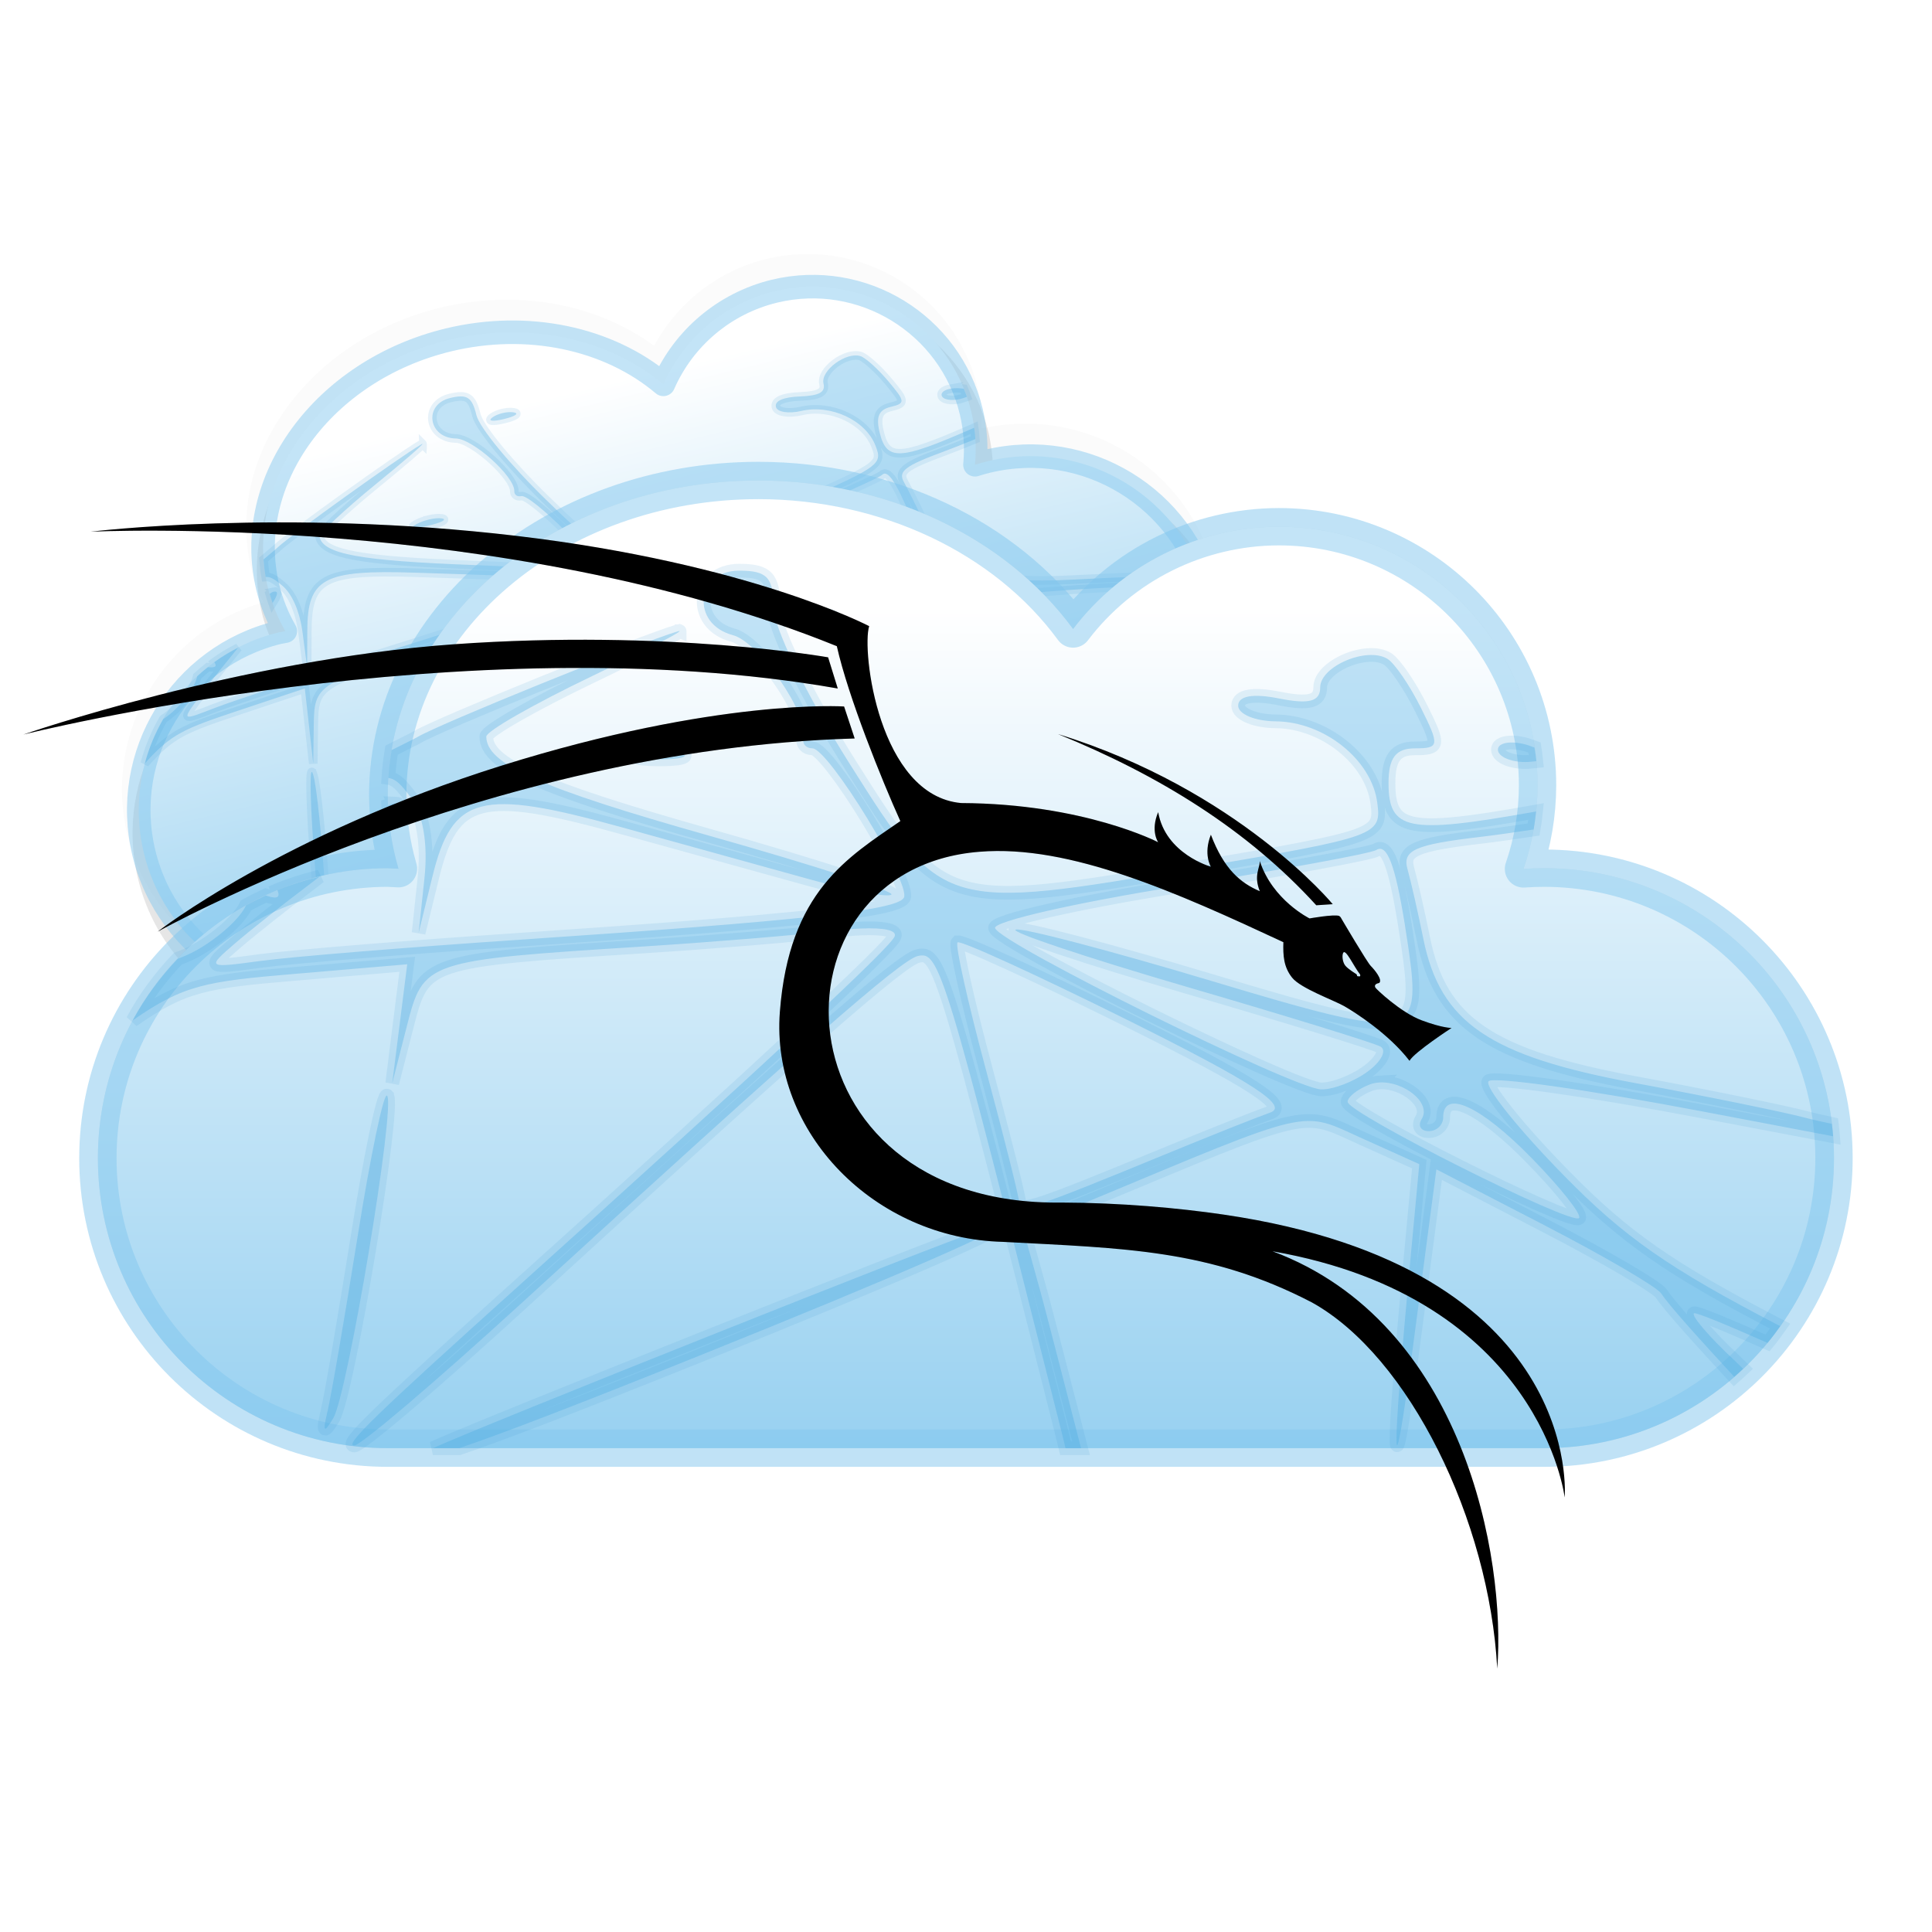 <svg width="512" height="512" version="1.1" viewBox="0 0 384 384" xmlns="http://www.w3.org/2000/svg" xmlns:xlink="http://www.w3.org/1999/xlink"><defs><filter id="a" x="-.053" y="-.044" width="1.106" height="1.088" style="color-interpolation-filters:sRGB"><feGaussianBlur stdDeviation="6.257"/></filter><linearGradient id="b" x1="187.95" x2="187.95" y1="330.3" y2="118.97" gradientTransform="matrix(.978 0 0 .978 4.282 3.954)" gradientUnits="userSpaceOnUse"><stop stop-color="#80c6ed" offset="0"/><stop stop-color="#fff" offset="1"/></linearGradient><filter id="d" x="-.048" y="-.086" width="1.096" height="1.173" style="color-interpolation-filters:sRGB"><feGaussianBlur stdDeviation="5.374"/></filter><filter id="c" x="-.039" y="-.069" width="1.079" height="1.138" style="color-interpolation-filters:sRGB"><feGaussianBlur stdDeviation="5.761"/></filter><filter id="e" x="-.042" y="-.056" width="1.084" height="1.113" style="color-interpolation-filters:sRGB"><feGaussianBlur stdDeviation="5.342"/></filter></defs><g transform="matrix(.613 -.148 .148 .613 -17.395 31.324)"><path d="m150.75 85.032c-42.394 0.007-77.392 29.349-77.392 66.245-2.2e-5 7e-3 -2.2e-5 0.013 0 0.02 0.021 3.671 0.527 7.312 1.252 10.922-32.678 1.319-58.862 28.225-58.862 61.221 0 33.84 27.513 61.353 61.348 61.353h229.79c33.837 0 61.348-27.514 61.348-61.353 0-33.598-27.133-60.928-60.64-61.313 1.01-4.181 1.707-8.432 1.719-12.744 1e-5 -4e-3 1e-5 -8e-3 0-0.011 0-30.41-24.731-55.144-55.145-55.15h-7e-3c-15.669 0.027-30.467 6.771-40.856 18.316-14.553-17.242-37.708-27.491-62.551-27.506h-7e-3zm-73.778 84.48c0.033 7.5e-4 0.066 4e-3 0.099 5e-3 0.01-2e-5 0.019-2e-3 0.029-2e-3z" color="#000000" color-rendering="auto" dominant-baseline="auto" fill-rule="evenodd" image-rendering="auto" opacity=".1" shape-rendering="auto" solid-color="#000000" style="filter:url(#c);font-feature-settings:normal;font-variant-alternates:normal;font-variant-caps:normal;font-variant-ligatures:normal;font-variant-numeric:normal;font-variant-position:normal;isolation:auto;mix-blend-mode:normal;opacity:.131;paint-order:stroke fill markers;shape-padding:0;stroke-width:.75;text-decoration-color:#000000;text-decoration-line:none;text-decoration-style:solid;text-indent:0;text-orientation:mixed;text-transform:none;white-space:normal"/><path d="m150.76 99.206c-42.395 6e-3 -77.392 29.348-77.392 66.245-2.3e-5 7e-3 -2.3e-5 0.013 0 0.02 0.021 3.671 0.525 7.312 1.251 10.922-32.678 1.319-58.861 28.226-58.861 61.222 0 33.841 27.513 61.354 61.349 61.354h229.79c33.837 0 61.349-27.514 61.349-61.354 0-33.544-27.047-60.832-60.479-61.304 1.006-4.173 1.546-8.45 1.558-12.754 1e-5 -4e-3 1e-5 -8e-3 0-0.012 0-30.41-24.731-55.145-55.146-55.149h-6e-3c-15.669 0.027-30.466 6.77-40.855 18.315-14.554-17.242-37.71-27.491-62.552-27.506h-4e-3z" color="#000000" color-rendering="auto" dominant-baseline="auto" fill-opacity=".337" fill-rule="evenodd" image-rendering="auto" opacity=".3" shape-rendering="auto" solid-color="#000000" stroke-width=".75" style="font-feature-settings:normal;font-variant-alternates:normal;font-variant-caps:normal;font-variant-ligatures:normal;font-variant-numeric:normal;font-variant-position:normal;isolation:auto;mix-blend-mode:normal;paint-order:stroke fill markers;shape-padding:0;text-decoration-color:#000000;text-decoration-line:none;text-decoration-style:solid;text-indent:0;text-orientation:mixed;text-transform:none;white-space:normal"/><path d="m150.75 95.5c-40.695 0.004-73.684 27.998-73.684 62.533 0.028 4.932 0.741 9.844 2.127 14.633-0.697-0.048-1.398-0.084-2.099-0.108-31.83 0-57.637 25.808-57.637 57.637 0 31.834 25.808 57.641 57.637 57.641h229.79c31.83 0 57.637-25.808 57.637-57.641 0-31.83-25.808-57.637-57.637-57.637-1.362 0-2.721 0.052-4.079 0.147 1.837-5.334 2.781-10.936 2.797-16.576 0-28.404-23.026-51.435-51.435-51.439-16.05 0.028-31.173 7.545-40.882 20.329-13.438-18.341-37.077-29.504-62.53-29.52z" fill="url(#a)" fill-rule="evenodd" stroke="#80c6ed" stroke-linejoin="round" stroke-opacity=".471" stroke-width="7.419" style="fill:url(#b);paint-order:stroke fill markers"/><path d="m146.93 113.42c-8.666 0-9.702 10.616-1.251 12.826 5.212 1.363 15.256 16.005 14.035 20.459-0.307 1.121 0.482 2.035 1.753 2.035 3.202 0 19.779 27.118 18.168 29.723-1.539 2.49-20.486 4.555-76.182 8.303-22.416 1.508-45.647 3.407-51.624 4.22-10.698 1.455-10.784 1.405-5.209-3.4 3.115-2.684 9.742-7.939 14.72-11.675 0.891-0.668 1.366-1.055 2.184-1.674-2.881 0.697-5.692 1.569-8.386 2.681 0.635 1.537-0.071 1.827-2.316 1.061-1.341 0.625-2.667 1.274-3.949 1.997-0.779 1.806-3.347 4.519-6.776 6.961-2.235 1.592-4.29 2.737-6.768 3.624-3.485 3.671-6.525 7.767-8.953 12.255 10.097-7.066 14.655-7.756 31.857-9.22l22.705-1.935-1.491 11.829-1.49 11.823 2.911-11.37c3.325-12.977 3.536-13.048 47.045-15.822 13.449-0.857 30.41-2.251 37.688-3.103 2.027-0.237 3.846-0.392 5.42-0.46l-6e-3 -1e-3c4.723-0.204 7.268 0.344 6.806 1.562-0.851 2.241-25.316 24.986-73.913 68.725-29.489 26.542-35.579 32.448-33.483 32.458 1.259 5e-3 15.988-12.519 32.735-27.836 56.669-51.835 75.809-68.609 79.232-69.438 4.355-1.057 5.258 1.941 28.472 94.061 0.332 1.316 0.618 2.512 0.923 3.754h3.082c-3.307-12.845-6.979-27.155-8.019-30.913l-3.52-12.719 12.551-5.237c45.669-19.053 42.443-18.308 54.911-12.686l11.307 5.095-1.661 17.78c-4.003 42.876-3.819 50.46 0.445 18.176l4.614-34.917 21.596 11.174c11.877 6.147 22.27 12.222 23.095 13.497 1.487 2.3 7.539 9.027 14.502 16.551 0.593-0.517 1.176-1.046 1.748-1.586-0.622-0.59-1.237-1.234-1.855-1.812-4.862-4.548-8.418-8.692-7.901-9.208 0.297-0.297 6.417 2.247 14.638 5.878 0.885-1.07 1.694-2.204 2.502-3.337-22.225-11.512-31.009-17.735-42.898-29.849-9.231-9.404-16-17.879-15.045-18.834 0.954-0.954 19.962 1.732 42.246 5.965l26.222 4.982c-0.062-0.831-0.162-1.649-0.259-2.47-1.735-0.405-2.96-0.601-5.227-1.2-4.483-1.185-19.72-4.289-33.857-6.904-28.957-5.356-38.726-12.002-42.091-28.622-1.043-5.156-2.467-11.422-3.167-13.922-1.046-3.736 1.528-4.868 14.467-6.381 3.19-0.373 6.953-0.932 10.608-1.471 0.209-1.188 0.357-2.385 0.482-3.584-0.261 0.046-0.354 0.066-0.62 0.113-24.889 4.432-28.699 3.659-28.699-5.782 0-4.975 1.449-6.876 5.229-6.876 4.891 0 4.969-0.521 1.188-8.099-2.222-4.453-5.202-8.808-6.615-9.681-4.053-2.505-13.384 1.446-13.384 5.668 0 2.8-2.186 3.392-8.155 2.199-5.192-1.038-8.149-0.52-8.149 1.427 0 1.681 3.361 3.084 7.471 3.117 9.609 0.078 19.03 7.606 20.168 16.119 0.874 6.542 0.183 6.791-35.786 12.946-50.521 8.645-50.612 8.621-69.101-20.678-8.493-13.46-15.13-27.129-15.13-31.157 0-5.845-1.26-7.181-6.791-7.181zm14.94 8.502c-1.231 0-2.459 0.189-3.393 0.565-1.868 0.754-0.344 1.371 3.393 1.371 3.736 0 5.266-0.617 3.398-1.371-0.934-0.377-2.167-0.565-3.398-0.565zm-26.786 3.532c-4e-5 1.2e-4 -3e-3 1e-3 -3e-3 1e-3 -2.3e-4 8.2e-4 6e-3 -8.5e-4 6e-3 0zm-3e-3 1e-3c0.015-0.054-0.108-0.047-0.384 0.034-7.289 2.151-47.434 18.439-51.624 20.946-0.741 0.444-3.63 1.818-5.24 2.657-0.307 1.82-0.53 3.662-0.649 5.528 1.572 0.226 2.643 1.444 4.403 3.8 2.487 3.328 3.511 9.261 2.777 16.134l-1.159 10.869 2.735-11.172c3.97-16.202 9.419-17.631 37.604-9.831 12.858 3.559 29.929 8.286 37.934 10.501 8.006 2.215 15.078 3.508 15.71 2.876 0.633-0.633-15.583-5.868-36.034-11.638-33.855-9.553-44.495-14.281-44.495-19.759 0-1.073 9.471-6.482 21.053-12.028 10.131-4.851 17.244-8.517 17.367-8.916zm165.96 22.14c-1.949-0.135-3.321 0.385-3.321 1.4 0 1.355 2.446 2.465 5.435 2.465 0.859 0 1.482-0.108 2.206-0.177-0.086-0.913-0.238-1.804-0.371-2.703-0.627-0.212-1.121-0.439-1.835-0.625-0.747-0.195-1.464-0.315-2.114-0.36zm-169.38 1.491c-1.477-0.019-3.058 0.143-4.38 0.488-2.644 0.689-1.135 1.301 3.349 1.356 4.483 0.056 6.646-0.505 4.806-1.25-0.92-0.372-2.297-0.577-3.775-0.595zm-53.244 10.614c-0.285-8e-3 -0.805 0.218-1.261 0.379 0.045 1.014 0.116 2.025 0.218 3.035 2.486-2.393 2.681-3.37 1.043-3.415zm195.99 9.018h1e-3c1.94 0.249 3.521 5.974 5.483 19.419 2.719 18.636 1.165 18.91-39.29 6.778-20.024-6.005-37.449-10.571-38.719-10.148-1.27 0.423 13.972 5.524 33.864 11.335 19.892 5.811 37.267 11.164 38.613 11.902 1.347 0.738 0.196 2.989-2.558 5.002-2.754 2.014-6.914 3.595-9.243 3.513-5.58-0.197-63.75-28.977-64.774-32.048-0.436-1.309 15.971-5.057 36.464-8.325 20.494-3.268 38.183-6.507 39.305-7.201 0.293-0.181 0.576-0.261 0.853-0.227zm-84.088 18.593c0.505-0.505 15.832 6.497 34.055 15.561 24.552 12.211 31.83 16.934 28.106 18.253-2.764 0.979-12.362 4.803-21.328 8.495-25.539 10.515-28.523 11.502-28.572 9.4-0.024-1.084-3.003-12.955-6.614-26.38-3.611-13.425-6.152-24.823-5.647-25.329zm83.896 27.836c4.767-0.259 10.36 4.03 8.36 7.266-0.819 1.325-0.19 2.41 1.393 2.41 1.583 0 2.876-1.227 2.876-2.722 0-5.724 7.464-2.286 17.612 8.106 5.81 5.95 10.034 11.304 9.384 11.9-1.572 1.44-45.965-20.866-45.99-23.109-0.01-0.961 1.964-2.515 4.394-3.448 0.622-0.239 1.291-0.366 1.972-0.403zm-197.29 2.623c-0.658-0.658-3.294 11.971-5.858 28.062-2.564 16.091-5.253 31.696-5.972 34.685-1.002 4.165-0.735 4.488 1.145 1.364 2.858-4.747 12.455-62.331 10.685-64.11zm121.05 25.992c-0.584 0.072-1.735 0.369-3.495 0.904-6.431 1.954-99.67 39.117-108.44 43.175h5.235c8.443-2.856 23.345-8.593 47.764-18.404 39.144-15.728 63.003-26.169 58.939-25.674z" style="fill:#4aaee6;opacity:.336;stroke-opacity:.377;stroke-width:2.717;stroke:#439dcf"/></g><path d="m150.75 95.5c-40.695 0.004-73.684 27.998-73.684 62.533 0.028 4.932 0.741 9.844 2.127 14.633-0.697-0.048-1.398-0.084-2.099-0.108-31.83 0-57.637 25.808-57.637 57.637 0 31.834 25.808 57.641 57.637 57.641h229.79c31.83 0 57.637-25.808 57.637-57.641 0-31.83-25.808-57.637-57.637-57.637-1.362 0-2.721 0.052-4.079 0.147 1.837-5.334 2.781-10.936 2.797-16.576 0-28.404-23.026-51.435-51.435-51.439-16.05 0.028-31.173 7.545-40.882 20.329-13.438-18.341-37.077-29.504-62.53-29.52z" fill="url(#a)" fill-rule="evenodd" stroke="#80c6ed" stroke-linejoin="round" stroke-opacity=".471" stroke-width="7.419" style="fill:#000;filter:url(#d);opacity:.3;paint-order:stroke fill markers"/><path d="m150.75 95.5c-40.695 0.004-73.684 27.998-73.684 62.533 0.028 4.932 0.741 9.844 2.127 14.633-0.697-0.048-1.398-0.084-2.099-0.108-31.83 0-57.637 25.808-57.637 57.637 0 31.834 25.808 57.641 57.637 57.641h229.79c31.83 0 57.637-25.808 57.637-57.641 0-31.83-25.808-57.637-57.637-57.637-1.362 0-2.721 0.052-4.079 0.147 1.837-5.334 2.781-10.936 2.797-16.576 0-28.404-23.026-51.435-51.435-51.439-16.05 0.028-31.173 7.545-40.882 20.329-13.438-18.341-37.077-29.504-62.53-29.52z" fill="url(#a)" fill-rule="evenodd" stroke="#80c6ed" stroke-linejoin="round" stroke-opacity=".471" stroke-width="7.419" style="fill:url(#b);paint-order:stroke fill markers"/><path d="m146.93 113.42c-8.666 0-9.702 10.616-1.251 12.826 5.212 1.363 15.256 16.005 14.035 20.459-0.307 1.121 0.482 2.035 1.753 2.035 3.202 0 19.779 27.118 18.168 29.723-1.539 2.49-20.486 4.555-76.182 8.303-22.416 1.508-45.647 3.407-51.624 4.22-10.698 1.455-10.784 1.405-5.209-3.4 3.115-2.684 9.742-7.939 14.72-11.675 0.891-0.668 1.366-1.055 2.184-1.674-2.881 0.697-5.692 1.569-8.386 2.681 0.635 1.537-0.071 1.827-2.316 1.061-1.341 0.625-2.667 1.274-3.949 1.997-0.779 1.806-3.347 4.519-6.776 6.961-2.235 1.592-4.29 2.737-6.768 3.624-3.485 3.671-6.525 7.767-8.953 12.255 10.097-7.066 14.655-7.756 31.857-9.22l22.705-1.935-1.491 11.829-1.49 11.823 2.911-11.37c3.325-12.977 3.536-13.048 47.045-15.822 13.449-0.857 30.41-2.251 37.688-3.103 2.027-0.237 3.846-0.392 5.42-0.46l-0.006-0.001c4.723-0.204 7.268 0.344 6.806 1.562-0.851 2.241-25.316 24.986-73.913 68.725-29.489 26.542-35.579 32.448-33.483 32.458 1.259 0.005 15.988-12.519 32.735-27.836 56.669-51.835 75.809-68.609 79.232-69.438 4.355-1.057 5.258 1.941 28.472 94.061 0.332 1.316 0.618 2.512 0.923 3.754h3.082c-3.307-12.845-6.979-27.155-8.019-30.913l-3.52-12.719 12.551-5.237c45.669-19.053 42.443-18.308 54.911-12.686l11.307 5.095-1.661 17.78c-4.003 42.876-3.819 50.46 0.445 18.176l4.614-34.917 21.596 11.174c11.877 6.147 22.27 12.222 23.095 13.497 1.487 2.3 7.539 9.027 14.502 16.551 0.593-0.517 1.176-1.046 1.748-1.586-0.622-0.59-1.237-1.234-1.855-1.812-4.862-4.548-8.418-8.692-7.901-9.208 0.297-0.297 6.417 2.247 14.638 5.878 0.885-1.07 1.694-2.204 2.502-3.337-22.225-11.512-31.009-17.735-42.898-29.849-9.231-9.404-16-17.879-15.045-18.834 0.954-0.954 19.962 1.732 42.246 5.965l26.222 4.982c-0.062-0.831-0.162-1.649-0.259-2.47-1.735-0.405-2.96-0.601-5.227-1.2-4.483-1.185-19.72-4.289-33.857-6.904-28.957-5.356-38.726-12.002-42.091-28.622-1.043-5.156-2.467-11.422-3.167-13.922-1.046-3.736 1.528-4.868 14.467-6.381 3.19-0.373 6.953-0.932 10.608-1.471 0.209-1.188 0.357-2.385 0.482-3.584-0.261 0.046-0.354 0.065-0.62 0.113-24.889 4.432-28.699 3.659-28.699-5.782 0-4.975 1.449-6.876 5.229-6.876 4.891 0 4.969-0.521 1.188-8.099-2.222-4.453-5.202-8.808-6.615-9.681-4.053-2.505-13.384 1.446-13.384 5.668 0 2.8-2.186 3.392-8.155 2.199-5.192-1.038-8.149-0.52-8.149 1.427 0 1.681 3.361 3.084 7.471 3.117 9.609 0.078 19.03 7.606 20.168 16.119 0.874 6.542 0.183 6.791-35.786 12.946-50.521 8.645-50.612 8.621-69.101-20.678-8.493-13.46-15.13-27.129-15.13-31.157 0-5.845-1.26-7.181-6.791-7.181l0.001-0.003zm14.94 8.502c-1.231 0-2.459 0.189-3.393 0.565-1.868 0.754-0.344 1.371 3.393 1.371 3.736 0 5.266-0.617 3.398-1.371-0.934-0.377-2.167-0.565-3.398-0.565zm-26.786 3.532c-4e-5 1.2e-4 -0.003 0.001-0.003 0.001-2.3e-4 8.2e-4 0.006-8.5e-4 0.006 0l-0.003-0.001zm-0.003 0.001c0.015-0.054-0.108-0.047-0.384 0.034-7.289 2.151-47.434 18.439-51.624 20.946-0.741 0.444-3.63 1.818-5.24 2.657-0.307 1.82-0.53 3.662-0.649 5.528 1.572 0.226 2.643 1.444 4.403 3.8 2.487 3.328 3.511 9.261 2.777 16.134l-1.159 10.869 2.735-11.172c3.97-16.202 9.419-17.631 37.604-9.831 12.858 3.559 29.929 8.286 37.934 10.501 8.006 2.215 15.078 3.508 15.71 2.876 0.633-0.633-15.583-5.868-36.034-11.638-33.855-9.553-44.495-14.281-44.495-19.759 0-1.073 9.471-6.482 21.053-12.028 10.131-4.851 17.244-8.517 17.367-8.916zm165.96 22.14c-1.949-0.135-3.321 0.385-3.321 1.4 0 1.355 2.446 2.465 5.435 2.465 0.859 0 1.482-0.108 2.206-0.177-0.085-0.913-0.238-1.804-0.371-2.703-0.627-0.212-1.121-0.439-1.835-0.625-0.747-0.195-1.464-0.315-2.114-0.36zm-169.38 1.491c-1.477-0.019-3.058 0.143-4.38 0.488-2.644 0.689-1.135 1.301 3.349 1.356 4.483 0.056 6.646-0.505 4.806-1.25-0.92-0.372-2.297-0.577-3.775-0.595zm-53.244 10.614c-0.285-0.008-0.805 0.218-1.261 0.379 0.045 1.014 0.116 2.025 0.218 3.035 2.486-2.393 2.681-3.37 1.043-3.415zm195.99 9.018h0.001c1.94 0.249 3.521 5.974 5.483 19.419 2.719 18.636 1.165 18.91-39.29 6.778-20.024-6.005-37.449-10.571-38.719-10.148-1.27 0.423 13.972 5.524 33.864 11.335 19.892 5.811 37.267 11.164 38.613 11.902 1.347 0.738 0.196 2.989-2.558 5.002-2.754 2.014-6.914 3.595-9.243 3.513-5.58-0.197-63.75-28.977-64.774-32.048-0.436-1.309 15.971-5.057 36.464-8.325 20.494-3.268 38.183-6.507 39.305-7.201 0.293-0.181 0.576-0.261 0.853-0.227zm-84.088 18.593c0.505-0.505 15.832 6.497 34.055 15.561 24.552 12.211 31.83 16.934 28.106 18.253-2.764 0.979-12.362 4.803-21.328 8.495-25.539 10.515-28.523 11.502-28.572 9.4-0.024-1.084-3.003-12.955-6.614-26.38-3.611-13.425-6.152-24.823-5.647-25.329zm83.896 27.836c4.767-0.259 10.36 4.03 8.36 7.266-0.819 1.325-0.19 2.41 1.393 2.41 1.583 0 2.876-1.227 2.876-2.722 0-5.724 7.464-2.286 17.612 8.106 5.81 5.95 10.034 11.304 9.384 11.9-1.572 1.44-45.965-20.866-45.99-23.109-0.01-0.961 1.964-2.515 4.394-3.448 0.622-0.239 1.291-0.366 1.972-0.403zm-197.29 2.622c-0.658-0.658-3.294 11.971-5.858 28.062-2.564 16.091-5.253 31.696-5.972 34.685-1.002 4.165-0.735 4.488 1.145 1.364 2.858-4.747 12.455-62.331 10.685-64.11zm121.05 25.992c-0.584 0.072-1.735 0.369-3.495 0.904-6.431 1.954-99.67 39.117-108.44 43.175h5.235c8.443-2.856 23.345-8.593 47.764-18.404 39.144-15.728 63.003-26.169 58.939-25.674h-0.003z" style="fill:#4aaee6;opacity:.336;stroke-opacity:.377;stroke-width:2.717;stroke:#439dcf"/><path d="m167.77 140.42s-25.161-1.674-68.007 11.733c-43.664 13.663-68.429 33.028-68.429 33.028s65.08-36.337 138.54-38.402zm93.848 39.508 3.271-0.214s-18.741-22.738-54.611-33.814c20.164 8.197 37.714 19.057 51.339 34.026zm5.353 9.447c0.503-0.872 2.126 2.77 3.359 4.3 0.052 0.306 0.139 0.492-0.576 0.345-0.06-0.314-0.164-0.405-0.164-0.405s-1.725-1.027-2.254-1.755c-0.529-0.728-0.623-2.002-0.365-2.485zm44.022 108.24s3.978-45.675-67.783-56.205c-9.095-1.335-20.598-2.362-32.232-2.391-57.516 0.76-59.613-66.337-16.272-69.725 17.962-1.482 39.409 8.207 60.377 17.972-0.078 2.604 0.03 4.918 1.741 7.056 1.71 2.138 8.28 4.47 10.38 5.675 2.099 1.205 8.825 5.481 12.946 10.845 0.894-1.672 8.358-6.53 8.358-6.53s-1.788 0.039-5.948-1.516c-4.16-1.555-9.097-6.258-9.214-6.53-0.117-0.272-0.194-0.7 0.778-0.894 0.738-0.621-0.934-2.643-1.672-3.381-0.738-0.739-5.676-9.134-5.792-9.329-0.117-0.194-0.156-0.389-0.505-0.622-1.089-0.35-5.87 0.505-5.87 0.505s-7.354-3.612-9.889-11.399c0.037 1.364-1.261 2.853 0 5.987-3.834-1.622-7.128-4.388-9.725-11.225-1.546 3.888 0 6.36 0 6.36s-9.029-2.523-10.474-10.85c-1.585 3.738 0 5.986 0 5.986s-14.72-7.68-39.178-7.792c-16.375-1.502-19.784-30.308-18.267-35.157 0 0-23.618-12.448-70.111-17.947-46.493-5.5-84.623-0.829-84.623-0.829s82.344-3.952 148.31 22.755c2.243 10.03 8.989 26.735 12.622 34.765-10.397 7.188-22.121 13.948-23.946 37.921-1.825 23.973 18.786 45.059 44.344 45.709 24.269 1.293 41.038 1.476 61.362 12.014 19.4 10.727 35.307 43.413 36.881 72.809 1.7-21.811-6.485-68.714-44.68-82.955 53.384 9.342 58.08 48.917 58.08 48.917zm-144.48-160.77-1.921-6.196s-31.695-5.628-74.31-2.599-85.641 17.946-85.641 17.946 88.038-22.152 161.87-9.152" style="filter:url(#e);opacity:.3;paint-order:stroke fill markers;stroke-width:2.464"/><path d="m167.77 140.42s-25.161-1.674-68.007 11.733c-43.664 13.663-68.429 33.028-68.429 33.028s65.08-36.337 138.54-38.402zm93.848 39.508 3.271-0.214s-18.741-22.738-54.611-33.814c20.164 8.197 37.714 19.057 51.339 34.026zm5.353 9.447c0.503-0.872 2.126 2.77 3.359 4.3 0.052 0.306 0.139 0.492-0.576 0.345-0.06-0.314-0.164-0.405-0.164-0.405s-1.725-1.027-2.254-1.755c-0.529-0.728-0.623-2.002-0.365-2.485zm44.022 108.24s3.978-45.675-67.783-56.205c-9.095-1.335-20.598-2.362-32.232-2.391-57.516 0.76-59.613-66.337-16.272-69.725 17.962-1.482 39.409 8.207 60.377 17.972-0.078 2.604 0.03 4.918 1.741 7.056 1.71 2.138 8.28 4.47 10.38 5.675 2.099 1.205 8.825 5.481 12.946 10.845 0.894-1.672 8.358-6.53 8.358-6.53s-1.788 0.039-5.948-1.516c-4.16-1.555-9.097-6.258-9.214-6.53-0.117-0.272-0.194-0.7 0.778-0.894 0.738-0.621-0.934-2.643-1.672-3.381-0.738-0.739-5.676-9.134-5.792-9.329-0.117-0.194-0.156-0.389-0.505-0.622-1.089-0.35-5.87 0.505-5.87 0.505s-7.354-3.612-9.889-11.399c0.037 1.364-1.261 2.853 0 5.987-3.834-1.622-7.128-4.388-9.725-11.225-1.546 3.888 0 6.36 0 6.36s-9.029-2.523-10.474-10.85c-1.585 3.738 0 5.986 0 5.986s-14.72-7.68-39.178-7.792c-16.375-1.502-19.784-30.308-18.267-35.157 0 0-23.618-12.448-70.111-17.947-46.493-5.5-84.623-0.829-84.623-0.829s82.344-3.952 148.31 22.755c2.243 10.03 8.989 26.735 12.622 34.765-10.397 7.188-22.121 13.948-23.946 37.921-1.825 23.973 18.786 45.059 44.344 45.709 24.269 1.293 41.038 1.476 61.362 12.014 19.4 10.727 35.307 43.413 36.881 72.809 1.7-21.811-6.485-68.714-44.68-82.955 53.384 9.342 58.08 48.917 58.08 48.917zm-144.48-160.77-1.921-6.196s-31.695-5.628-74.31-2.599-85.641 17.946-85.641 17.946 88.038-22.152 161.87-9.152" style="paint-order:stroke fill markers;stroke-width:2.464"/></svg>
